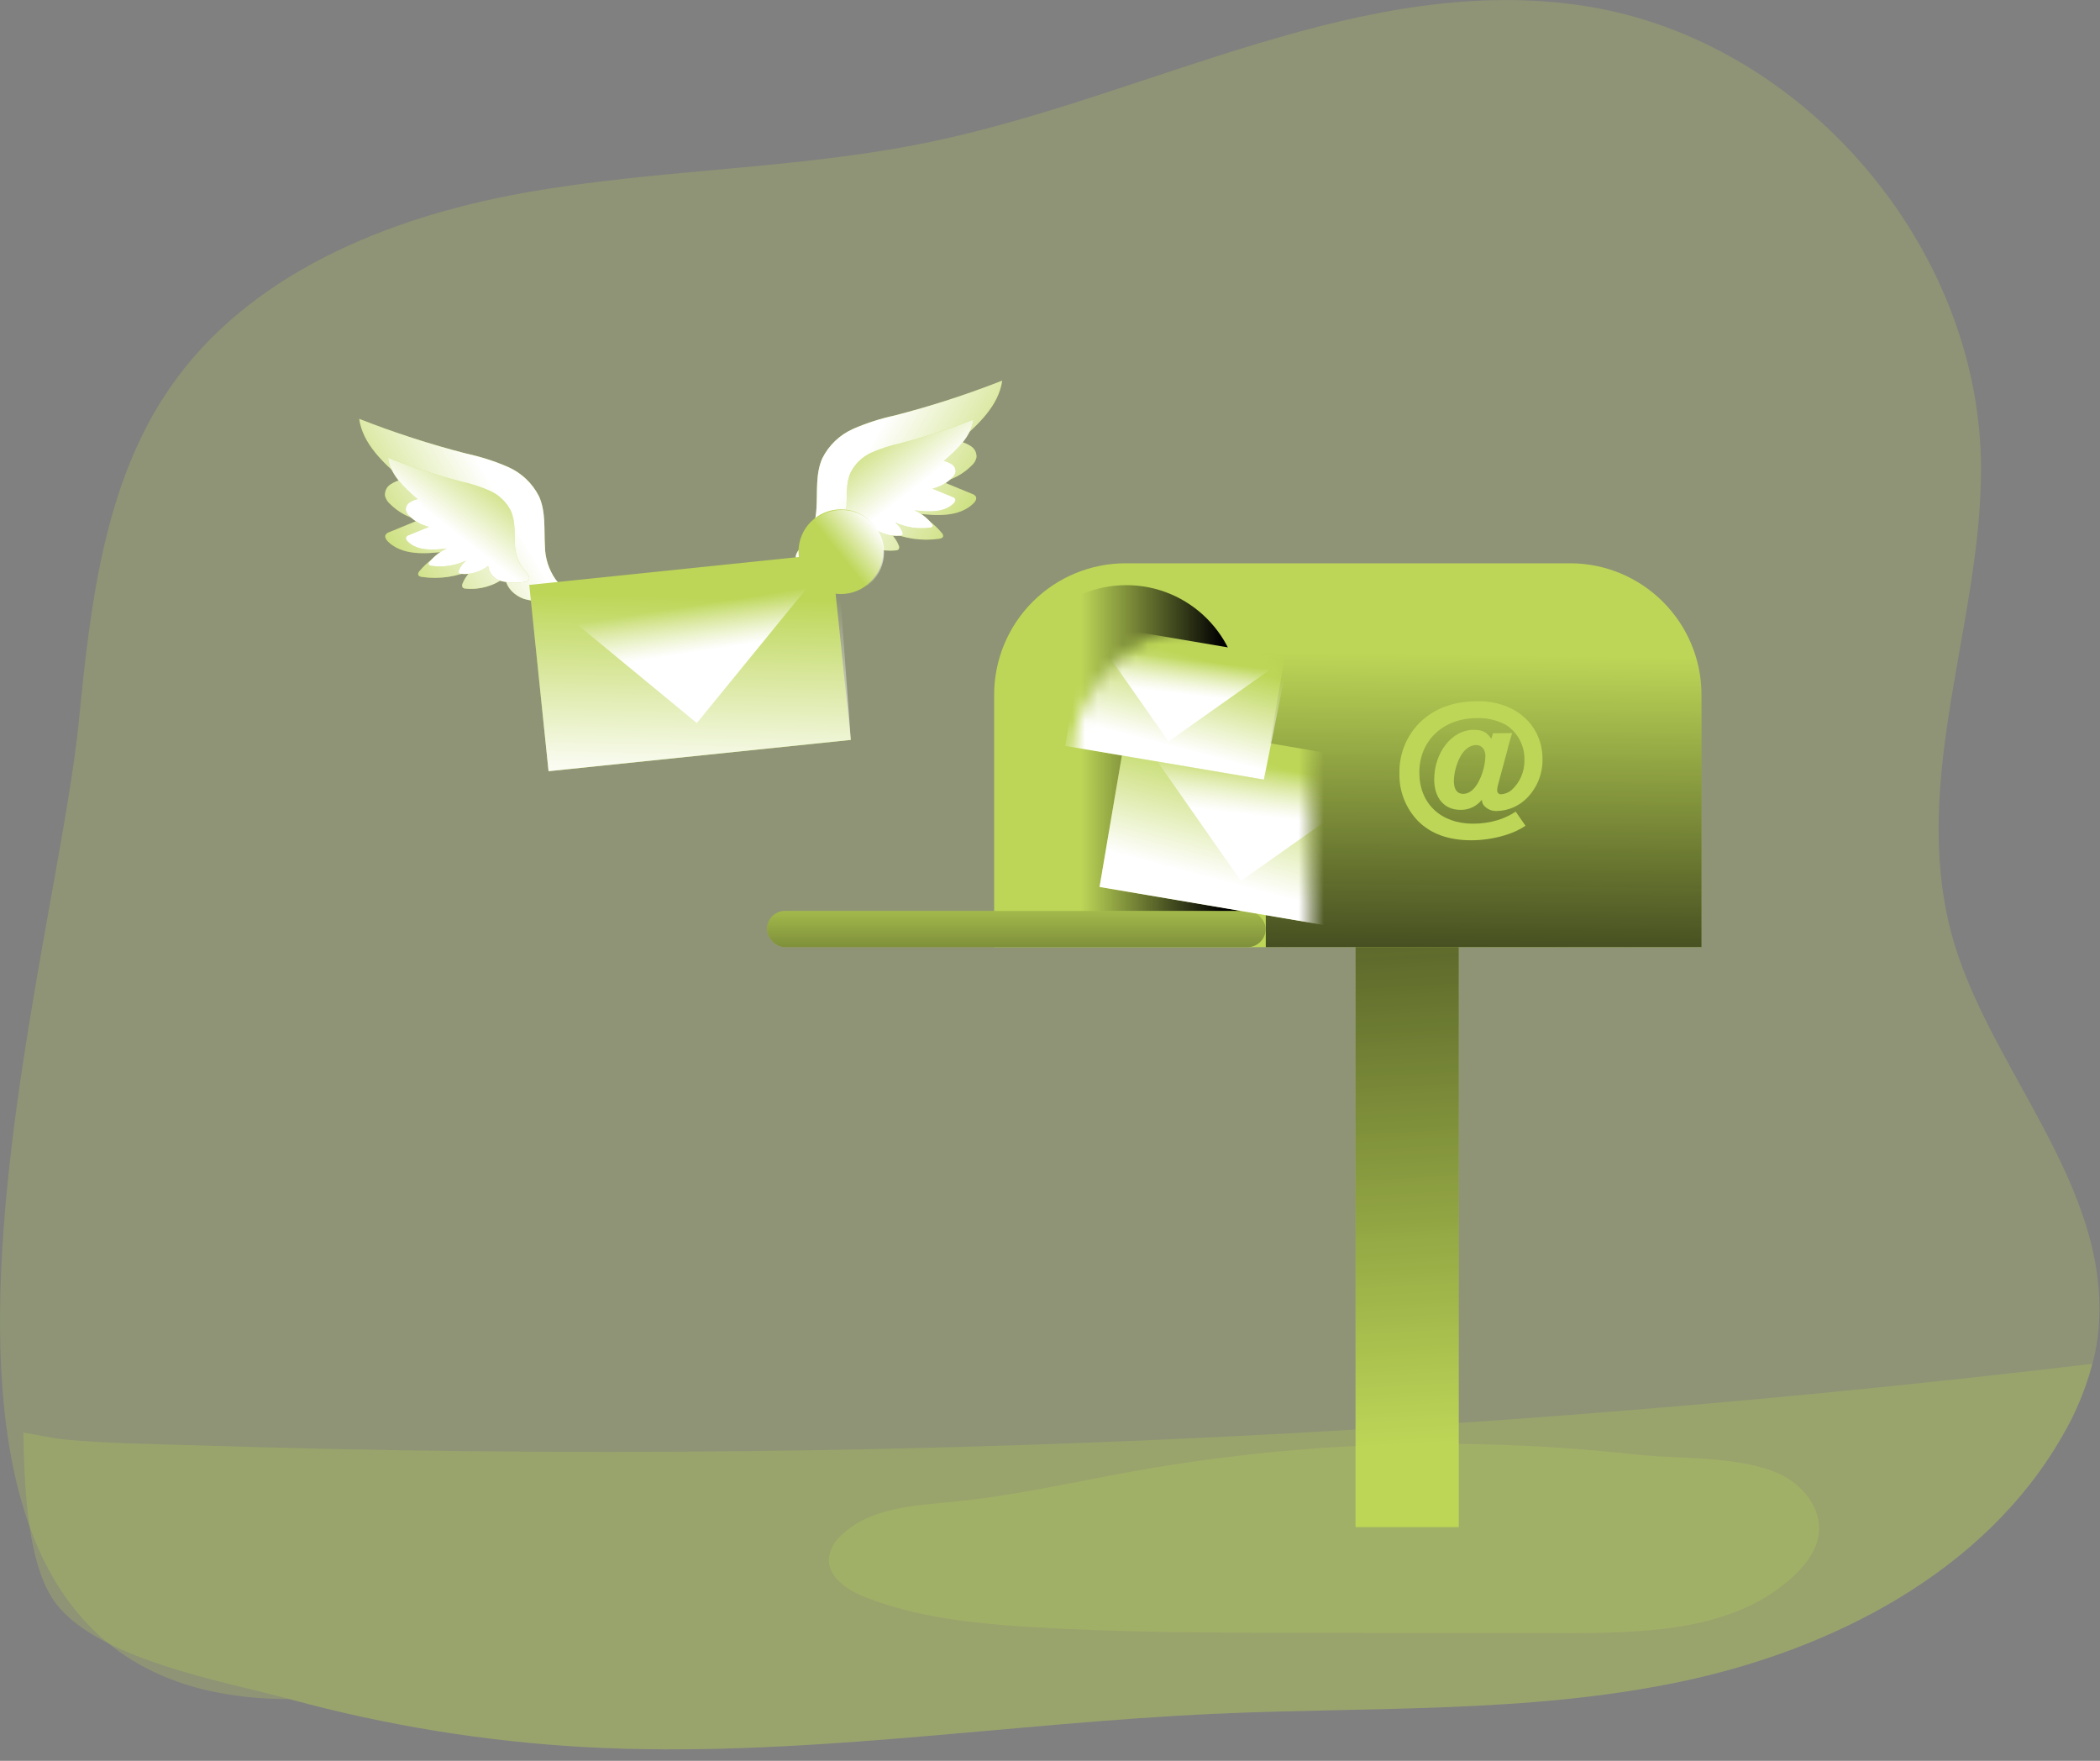 <svg xmlns="http://www.w3.org/2000/svg" xmlns:xlink="http://www.w3.org/1999/xlink" width="167" height="140" viewBox="0 0 167 140">
  <rect x="0" y="0" width="167" height="140" fill="#808080" stroke="none"/>
  <defs>
    <linearGradient id="icon-msg-a" x1="50.068%" x2="48.685%" y1="86.915%" y2="-65.995%">
      <stop offset="0%" stop-color="#010101" stop-opacity="0"/>
      <stop offset="100%" stop-color="#010101"/>
    </linearGradient>
    <linearGradient id="icon-msg-b" x1="30.026%" x2="91.738%" y1="50.039%" y2="50%">
      <stop offset="0%" stop-color="#010101" stop-opacity="0"/>
      <stop offset="100%" stop-color="#010101"/>
    </linearGradient>
    <linearGradient id="icon-msg-c" x1="52.151%" x2="50%" y1="23.849%" y2="143.686%">
      <stop offset="0%" stop-color="#010101" stop-opacity="0"/>
      <stop offset="100%" stop-color="#010101"/>
    </linearGradient>
    <linearGradient id="icon-msg-d" x1="49.49%" x2="49.49%" y1="-69.9%" y2="444.499%">
      <stop offset="0%" stop-color="#010101" stop-opacity="0"/>
      <stop offset="100%" stop-color="#010101"/>
    </linearGradient>
    <linearGradient id="icon-msg-e" x1="-3.287%" x2="68.081%" y1="75.752%" y2="40.106%">
      <stop offset="0%" stop-color="#FFF" stop-opacity="0"/>
      <stop offset="95%" stop-color="#FFF"/>
    </linearGradient>
    <linearGradient id="icon-msg-f" x1="85.418%" x2="40.351%" y1="10.174%" y2="59.43%">
      <stop offset="0%" stop-color="#FFF" stop-opacity="0"/>
      <stop offset="95%" stop-color="#FFF"/>
    </linearGradient>
    <linearGradient id="icon-msg-g" x1="103.284%" x2="31.98%" y1="75.724%" y2="40.124%">
      <stop offset="0%" stop-color="#FFF" stop-opacity="0"/>
      <stop offset="95%" stop-color="#FFF"/>
    </linearGradient>
    <linearGradient id="icon-msg-h" x1="14.593%" x2="59.668%" y1="10.22%" y2="59.415%">
      <stop offset="0%" stop-color="#FFF" stop-opacity="0"/>
      <stop offset="95%" stop-color="#FFF"/>
    </linearGradient>
    <linearGradient id="icon-msg-i" x1="51.023%" x2="47.923%" y1="20.933%" y2="110.543%">
      <stop offset="0%" stop-color="#FFF" stop-opacity="0"/>
      <stop offset="95%" stop-color="#FFF"/>
    </linearGradient>
    <linearGradient id="icon-msg-j" x1="48.168%" x2="55.983%" y1="31.078%" y2="58.58%">
      <stop offset="0%" stop-color="#FFF" stop-opacity="0"/>
      <stop offset="95%" stop-color="#FFF"/>
    </linearGradient>
    <linearGradient id="icon-msg-k" x1="47.521%" x2="92.135%" y1="52.002%" y2="16.206%">
      <stop offset="0%" stop-color="#FFF" stop-opacity="0"/>
      <stop offset="95%" stop-color="#FFF"/>
    </linearGradient>
    <path id="icon-msg-l" d="M0.083,24.738 L21.462,28.649 L21.462,9.045 C21.455,4.047 17.402,0 12.404,0 L12.404,0 C7.399,0 2.586,5.025 2.586,10.027 L0.083,24.738 Z"/>
    <linearGradient id="icon-msg-n" x1="59.618%" x2="38.4%" y1="21.957%" y2="78.445%">
      <stop offset="0%" stop-color="#FFF" stop-opacity="0"/>
      <stop offset="95%" stop-color="#FFF"/>
    </linearGradient>
    <linearGradient id="icon-msg-o" x1="51.396%" x2="45.455%" y1="30.614%" y2="60.786%">
      <stop offset="0%" stop-color="#FFF" stop-opacity="0"/>
      <stop offset="95%" stop-color="#FFF"/>
    </linearGradient>
    <linearGradient id="icon-msg-p" x1="59.627%" x2="38.4%" y1="21.953%" y2="78.459%">
      <stop offset="0%" stop-color="#FFF" stop-opacity="0"/>
      <stop offset="95%" stop-color="#FFF"/>
    </linearGradient>
    <linearGradient id="icon-msg-q" x1="51.388%" x2="45.452%" y1="30.608%" y2="60.793%">
      <stop offset="0%" stop-color="#FFF" stop-opacity="0"/>
      <stop offset="95%" stop-color="#FFF"/>
    </linearGradient>
  </defs>
  <g fill="none" fill-rule="evenodd">
    <path fill="#BDD657" fill-rule="nonzero" d="M166.879,105.769 C166.796,106.67 166.635,107.562 166.397,108.435 C165.864,110.462 165.053,112.406 163.988,114.211 C157.831,124.956 145.77,131.168 133.638,133.709 C121.507,136.25 108.974,135.692 96.596,136.26 C79.873,137.017 63.195,139.824 46.472,138.903 C38.545,138.46 30.687,137.182 23.028,135.092 C-13.906,135.092 4.152,78.692 6.273,57.311 C7.187,48.099 8.259,38.445 13.518,30.824 C19.736,21.812 30.747,17.313 41.522,15.359 C52.296,13.405 63.391,13.505 74.091,11.259 C91.594,7.588 108.512,-2.31 126.172,0.497 C143.498,3.266 157.548,19.748 157.539,37.299 C157.539,49.61 151.953,61.851 155.158,74.111 C157.946,84.76 167.95,94.186 166.879,105.769 Z" opacity=".24"/>
    <path fill="#BDD657" fill-rule="nonzero" d="M166.385,108.435 C165.851,110.462 165.04,112.406 163.975,114.211 C157.818,124.956 145.757,131.168 133.625,133.709 C121.494,136.25 108.962,135.692 96.583,136.26 C79.86,137.017 63.182,139.824 46.459,138.903 C38.537,138.459 30.683,137.181 23.028,135.092 C17.894,133.696 7.287,131.883 4.181,127.112 C2.24,124.144 1.935,118.584 1.855,113.899 C3.016,114.082 4.171,114.358 5.185,114.455 C8.621,114.775 12.099,114.807 15.545,114.913 C22.846,115.146 30.148,115.303 37.453,115.382 C66.544,115.692 95.613,114.736 124.661,112.513 C138.599,111.446 152.507,110.087 166.385,108.435 Z" opacity=".24"/>
    <rect width="8.211" height="50.634" x="107.797" y="70.783" fill="#BDD657" fill-rule="nonzero"/>
    <rect width="8.211" height="50.634" x="107.797" y="70.783" fill="url(#icon-msg-a)" fill-rule="nonzero"/>
    <path fill="#BDD657" fill-rule="nonzero" d="M135.31,55.241 L135.31,75.304 L79.058,75.304 L79.058,55.241 C79.058,52.466 80.162,49.804 82.125,47.843 C84.089,45.881 86.752,44.781 89.527,44.785 L124.841,44.785 C130.618,44.783 135.305,49.463 135.31,55.241 L135.31,55.241 Z"/>
    <path fill="url(#icon-msg-b)" fill-rule="nonzero" d="M89.569,46.524 L89.569,46.524 C94.572,46.524 98.627,50.579 98.627,55.581 L98.627,75.185 L80.512,75.185 L80.512,55.581 C80.512,50.579 84.567,46.524 89.569,46.524 L89.569,46.524 Z"/>
    <path fill="url(#icon-msg-c)" fill-rule="nonzero" d="M135.313,55.238 L135.313,75.301 L100.661,75.301 L100.661,54.064 C99.625,48.516 95.72,45.965 92.505,44.791 L124.847,44.791 C130.621,44.787 135.306,49.464 135.313,55.238 Z"/>
    <rect width="39.657" height="2.878" x="60.994" y="72.426" fill="#BDD657" fill-rule="nonzero" rx="1.439"/>
    <rect width="39.657" height="2.878" x="60.994" y="72.426" fill="url(#icon-msg-d)" fill-rule="nonzero" rx="1.439"/>
    <path fill="#BDD657" fill-rule="nonzero" d="M90.153,116.976 C85.376,117.833 80.633,118.937 75.805,119.405 C72.667,119.71 69.205,119.867 66.933,122.049 C66.39,122.509 66.03,123.149 65.919,123.852 C65.791,125.364 67.366,126.419 68.778,126.971 C72.891,128.598 77.364,129.063 81.782,129.345 C88.976,129.801 96.188,129.811 103.398,129.817 L124.873,129.836 C131.209,129.836 138.246,129.58 142.789,125.155 C143.687,124.279 144.48,123.201 144.634,121.946 C144.884,119.931 143.351,118.032 141.506,117.188 C138.297,115.725 133.507,116.03 130.016,115.642 C125.477,115.141 120.92,114.864 116.344,114.811 C107.565,114.706 98.796,115.432 90.153,116.976 L90.153,116.976 Z" opacity=".24"/>
    <path fill="#BDD657" fill-rule="nonzero" d="M120.252 58.286C120.175 58.543 119.931 59.322 119.883 59.605L119.113 62.448C119.079 62.572 119.062 62.7 119.062 62.829 119.054 62.917 119.085 63.003 119.147 63.065 119.209 63.127 119.296 63.158 119.383 63.15 119.679 63.13 119.962 63.018 120.191 62.829 120.876 62.215 121.255 61.33 121.228 60.41 121.255 59.29 120.697 58.237 119.755 57.632 119.052 57.253 118.262 57.067 117.464 57.093 114.763 57.093 112.87 58.886 112.87 61.421 112.87 63.879 114.57 65.489 117.143 65.489 117.806 65.489 118.465 65.394 119.1 65.207 119.609 65.052 120.092 64.824 120.535 64.53L121.314 65.656C120.819 65.981 120.278 66.23 119.71 66.397 118.831 66.669 117.916 66.807 116.996 66.808 115.192 66.808 113.787 66.295 112.773 65.284 111.791 64.272 111.256 62.908 111.288 61.498 111.25 60.01 111.813 58.57 112.85 57.503 114.028 56.326 115.574 55.748 117.56 55.748 120.541 55.748 122.665 57.673 122.665 60.343 122.688 61.493 122.25 62.604 121.449 63.429 120.82 64.08 119.96 64.457 119.056 64.479 118.628 64.509 118.213 64.321 117.955 63.978 117.887 63.857 117.848 63.722 117.843 63.583 117.432 64.11 116.794 64.409 116.126 64.389 114.859 64.389 114.053 63.442 114.053 61.982 114.053 59.82 115.475 58.026 117.175 58.026 117.891 58.026 118.25 58.206 118.597 58.745L118.725 58.296 120.252 58.286zM117.615 62.088C117.924 61.476 118.098 60.804 118.125 60.118 118.125 59.592 117.83 59.236 117.384 59.236 116.938 59.236 116.45 59.557 116.129 60.157 115.814 60.751 115.639 61.409 115.616 62.082 115.616 62.759 115.873 63.118 116.36 63.118 116.848 63.118 117.294 62.74 117.615 62.088zM43.334 43.421C43.257 42.086 43.415 40.687 42.866 39.468 42.342 38.428 41.474 37.602 40.408 37.132 39.349 36.67 38.246 36.315 37.116 36.073 34.212 35.326 31.356 34.401 28.566 33.304 28.848 35.3 30.491 36.795 32.002 38.117 31.659 38.192 31.333 38.329 31.039 38.522 30.745 38.723 30.583 39.068 30.616 39.423 30.681 39.672 30.82 39.896 31.014 40.065 31.645 40.695 32.438 41.139 33.304 41.348L30.953 42.311C30.839 42.344 30.74 42.414 30.67 42.51 30.568 42.693 30.706 42.914 30.856 43.062 31.986 44.165 33.792 44.05 35.348 43.861 34.582 44.226 33.904 44.753 33.362 45.407 33.285 45.479 33.244 45.584 33.253 45.689 33.288 45.815 33.439 45.856 33.574 45.875 34.956 46.069 36.365 45.858 37.63 45.269 37.258 45.563 36.968 45.947 36.789 46.386 36.735 46.486 36.735 46.606 36.789 46.707 36.854 46.766 36.938 46.8 37.026 46.8 38.158 46.91 39.288 46.584 40.187 45.888 40.225 46.697 40.912 47.358 41.679 47.621 42.461 47.833 43.278 47.886 44.082 47.778 45.686 47.666 44.724 46.742 44.175 46.058 43.636 45.284 43.343 44.365 43.334 43.421z"/>
    <path fill="url(#icon-msg-e)" fill-rule="nonzero" d="M43.334,43.421 C43.257,42.086 43.415,40.687 42.866,39.468 C42.342,38.428 41.474,37.602 40.408,37.132 C39.349,36.67 38.246,36.315 37.116,36.073 C34.212,35.326 31.356,34.401 28.566,33.304 C28.848,35.3 30.491,36.795 32.002,38.117 C31.659,38.192 31.333,38.329 31.039,38.522 C30.745,38.723 30.583,39.068 30.616,39.423 C30.681,39.672 30.82,39.896 31.014,40.065 C31.645,40.695 32.438,41.139 33.304,41.348 L30.953,42.311 C30.839,42.344 30.74,42.414 30.67,42.51 C30.568,42.693 30.706,42.914 30.856,43.062 C31.986,44.165 33.792,44.05 35.348,43.861 C34.582,44.226 33.904,44.753 33.362,45.407 C33.285,45.479 33.244,45.584 33.253,45.689 C33.288,45.815 33.439,45.856 33.574,45.875 C34.956,46.069 36.365,45.858 37.63,45.269 C37.258,45.563 36.968,45.947 36.789,46.386 C36.735,46.486 36.735,46.606 36.789,46.707 C36.854,46.766 36.938,46.8 37.026,46.8 C38.158,46.91 39.288,46.584 40.187,45.888 C40.225,46.697 40.912,47.358 41.679,47.621 C42.461,47.833 43.278,47.886 44.082,47.778 C45.686,47.666 44.724,46.742 44.175,46.058 C43.636,45.284 43.343,44.365 43.334,43.421 Z"/>
    <path fill="#BDD657" fill-rule="nonzero" d="M40.947,43.318 C40.896,42.407 41.002,41.451 40.626,40.62 C40.27,39.906 39.675,39.338 38.945,39.016 C38.222,38.7 37.47,38.458 36.699,38.291 C34.714,37.781 32.763,37.149 30.856,36.398 C31.046,37.761 32.159,38.781 33.202,39.68 C32.973,39.734 32.756,39.829 32.56,39.959 C32.359,40.096 32.248,40.332 32.271,40.575 C32.315,40.744 32.409,40.897 32.541,41.011 C32.973,41.441 33.515,41.745 34.107,41.891 L32.502,42.551 C32.423,42.574 32.355,42.623 32.307,42.689 C32.236,42.815 32.332,42.965 32.435,43.065 C33.208,43.822 34.444,43.742 35.515,43.61 C34.992,43.861 34.528,44.222 34.158,44.669 C34.105,44.718 34.077,44.789 34.084,44.862 C34.107,44.945 34.209,44.974 34.296,44.987 C35.241,45.121 36.204,44.978 37.068,44.573 C36.815,44.774 36.617,45.037 36.494,45.336 C36.465,45.41 36.439,45.503 36.494,45.564 C36.537,45.605 36.595,45.627 36.654,45.625 C37.428,45.702 38.201,45.481 38.817,45.006 C38.889,45.568 39.289,46.032 39.834,46.187 C40.369,46.331 40.927,46.368 41.477,46.296 C42.584,46.219 41.91,45.587 41.541,45.118 C41.166,44.592 40.959,43.964 40.947,43.318 Z"/>
    <path fill="url(#icon-msg-f)" fill-rule="nonzero" d="M40.947,43.318 C40.896,42.407 41.002,41.451 40.626,40.62 C40.27,39.906 39.675,39.338 38.945,39.016 C38.222,38.7 37.47,38.458 36.699,38.291 C34.714,37.781 32.763,37.149 30.856,36.398 C31.046,37.761 32.159,38.781 33.202,39.68 C32.973,39.734 32.756,39.829 32.56,39.959 C32.359,40.096 32.248,40.332 32.271,40.575 C32.315,40.744 32.409,40.897 32.541,41.011 C32.973,41.441 33.515,41.745 34.107,41.891 L32.502,42.551 C32.423,42.574 32.355,42.623 32.307,42.689 C32.236,42.815 32.332,42.965 32.435,43.065 C33.208,43.822 34.444,43.742 35.515,43.61 C34.992,43.861 34.528,44.222 34.158,44.669 C34.105,44.718 34.077,44.789 34.084,44.862 C34.107,44.945 34.209,44.974 34.296,44.987 C35.241,45.121 36.204,44.978 37.068,44.573 C36.815,44.774 36.617,45.037 36.494,45.336 C36.465,45.41 36.439,45.503 36.494,45.564 C36.537,45.605 36.595,45.627 36.654,45.625 C37.428,45.702 38.201,45.481 38.817,45.006 C38.889,45.568 39.289,46.032 39.834,46.187 C40.369,46.331 40.927,46.368 41.477,46.296 C42.584,46.219 41.91,45.587 41.541,45.118 C41.166,44.592 40.959,43.964 40.947,43.318 Z"/>
    <path fill="#BDD657" fill-rule="nonzero" d="M64.931,40.386 C65.008,39.051 64.851,37.652 65.396,36.433 C65.92,35.391 66.79,34.564 67.857,34.094 C68.917,33.633 70.019,33.278 71.149,33.035 C74.052,32.288 76.907,31.363 79.697,30.266 C79.417,32.259 77.787,33.754 76.263,35.079 C76.607,35.154 76.933,35.292 77.226,35.486 C77.523,35.684 77.686,36.03 77.65,36.385 C77.588,36.634 77.45,36.859 77.255,37.026 C76.623,37.655 75.83,38.099 74.964,38.31 L77.313,39.272 C77.428,39.306 77.528,39.377 77.598,39.474 C77.701,39.657 77.56,39.879 77.412,40.023 C76.279,41.13 74.473,41.015 72.904,40.822 C73.67,41.189 74.348,41.718 74.89,42.372 C74.97,42.442 75.01,42.548 74.996,42.654 C74.964,42.776 74.813,42.818 74.675,42.837 C73.293,43.031 71.885,42.822 70.62,42.234 C70.993,42.527 71.284,42.911 71.463,43.35 C71.521,43.45 71.521,43.572 71.463,43.671 C71.4,43.733 71.314,43.765 71.226,43.761 C70.095,43.872 68.965,43.547 68.066,42.853 C68.03,43.662 67.341,44.323 66.577,44.586 C65.794,44.794 64.977,44.847 64.174,44.74 C62.55,44.631 63.532,43.703 64.081,43.02 C64.674,42.288 64.876,41.297 64.931,40.386 Z"/>
    <path fill="url(#icon-msg-g)" fill-rule="nonzero" d="M64.931,40.386 C65.008,39.051 64.851,37.652 65.396,36.433 C65.92,35.391 66.79,34.564 67.857,34.094 C68.917,33.633 70.019,33.278 71.149,33.035 C74.052,32.288 76.907,31.363 79.697,30.266 C79.417,32.259 77.787,33.754 76.263,35.079 C76.607,35.154 76.933,35.292 77.226,35.486 C77.523,35.684 77.686,36.03 77.65,36.385 C77.588,36.634 77.45,36.859 77.255,37.026 C76.623,37.655 75.83,38.099 74.964,38.31 L77.313,39.272 C77.428,39.306 77.528,39.377 77.598,39.474 C77.701,39.657 77.56,39.879 77.412,40.023 C76.279,41.13 74.473,41.015 72.904,40.822 C73.67,41.189 74.348,41.718 74.89,42.372 C74.97,42.442 75.01,42.548 74.996,42.654 C74.964,42.776 74.813,42.818 74.675,42.837 C73.293,43.031 71.885,42.822 70.62,42.234 C70.993,42.527 71.284,42.911 71.463,43.35 C71.521,43.45 71.521,43.572 71.463,43.671 C71.4,43.733 71.314,43.765 71.226,43.761 C70.095,43.872 68.965,43.547 68.066,42.853 C68.03,43.662 67.341,44.323 66.577,44.586 C65.794,44.794 64.977,44.847 64.174,44.74 C62.55,44.631 63.532,43.703 64.081,43.02 C64.674,42.288 64.876,41.297 64.931,40.386 Z"/>
    <path fill="#BDD657" fill-rule="nonzero" d="M67.318,40.283 C67.369,39.372 67.264,38.416 67.639,37.581 C67.996,36.868 68.591,36.301 69.32,35.977 C70.043,35.663 70.795,35.421 71.566,35.255 C73.55,34.742 75.502,34.109 77.409,33.359 C77.216,34.723 76.103,35.746 75.06,36.645 C75.289,36.697 75.506,36.791 75.702,36.921 C75.904,37.058 76.015,37.293 75.994,37.537 C75.95,37.707 75.854,37.861 75.721,37.976 C75.29,38.406 74.748,38.709 74.155,38.852 L75.76,39.516 C75.837,39.538 75.906,39.585 75.952,39.651 C76.023,39.776 75.927,39.93 75.827,40.03 C75.054,40.784 73.819,40.703 72.747,40.575 C73.27,40.825 73.732,41.186 74.101,41.634 C74.156,41.682 74.184,41.754 74.175,41.826 C74.152,41.91 74.05,41.939 73.963,41.951 C73.018,42.084 72.055,41.94 71.191,41.538 C71.446,41.738 71.645,42.001 71.768,42.301 C71.807,42.371 71.807,42.456 71.768,42.526 C71.725,42.568 71.666,42.591 71.605,42.59 C70.832,42.664 70.06,42.442 69.445,41.968 C69.372,42.529 68.973,42.994 68.428,43.151 C67.892,43.296 67.332,43.332 66.782,43.257 C65.675,43.184 66.352,42.548 66.721,42.083 C67.095,41.556 67.303,40.929 67.318,40.283 L67.318,40.283 Z"/>
    <path fill="url(#icon-msg-h)" fill-rule="nonzero" d="M67.318,40.283 C67.369,39.372 67.264,38.416 67.639,37.581 C67.996,36.868 68.591,36.301 69.32,35.977 C70.043,35.663 70.795,35.421 71.566,35.255 C73.55,34.742 75.502,34.109 77.409,33.359 C77.216,34.723 76.103,35.746 75.06,36.645 C75.289,36.697 75.506,36.791 75.702,36.921 C75.904,37.058 76.015,37.293 75.994,37.537 C75.95,37.707 75.854,37.861 75.721,37.976 C75.29,38.406 74.748,38.709 74.155,38.852 L75.76,39.516 C75.837,39.538 75.906,39.585 75.952,39.651 C76.023,39.776 75.927,39.93 75.827,40.03 C75.054,40.784 73.819,40.703 72.747,40.575 C73.27,40.825 73.732,41.186 74.101,41.634 C74.156,41.682 74.184,41.754 74.175,41.826 C74.152,41.91 74.05,41.939 73.963,41.951 C73.018,42.084 72.055,41.94 71.191,41.538 C71.446,41.738 71.645,42.001 71.768,42.301 C71.807,42.371 71.807,42.456 71.768,42.526 C71.725,42.568 71.666,42.591 71.605,42.59 C70.832,42.664 70.06,42.442 69.445,41.968 C69.372,42.529 68.973,42.994 68.428,43.151 C67.892,43.296 67.332,43.332 66.782,43.257 C65.675,43.184 66.352,42.548 66.721,42.083 C67.095,41.556 67.303,40.929 67.318,40.283 L67.318,40.283 Z"/>
    <rect width="24.163" height="14.894" x="42.792" y="45.221" fill="#BDD657" fill-rule="nonzero" transform="rotate(-5.91 54.874 52.668)"/>
    <polygon fill="url(#icon-msg-i)" fill-rule="nonzero" points="67.658 58.828 43.623 61.315 42.089 46.501 66.564 43.777"/>
    <polygon fill="url(#icon-msg-j)" fill-rule="nonzero" points="42.089 46.501 55.414 57.49 66.237 44.223"/>
    <circle cx="66.866" cy="43.864" r="3.366" fill="#BDD657" fill-rule="nonzero"/>
    <circle cx="66.933" cy="43.909" r="3.366" fill="url(#icon-msg-k)" fill-rule="nonzero"/>
    <g transform="translate(82.78 49.732)">
      <mask id="icon-msg-m" fill="#fff">
        <use xlink:href="#icon-msg-l"/>
      </mask>
      <g fill-rule="nonzero" mask="url(#icon-msg-m)">
        <g transform="translate(1.925 -.32)">
          <rect width="21.933" height="13.521" x="3.719" y="9.511" fill="#BDD657" transform="rotate(9.62 14.686 16.272)"/>
          <polygon fill="url(#icon-msg-n)" points="24.362 24.776 2.734 21.109 4.996 7.781 27.064 11.345"/>
          <polygon fill="url(#icon-msg-o)" points="4.996 7.781 13.976 20.631 26.669 11.657"/>
          <rect width="16.023" height="9.879" x=".72" y="1.418" fill="#BDD657" transform="rotate(9.62 8.732 6.357)"/>
          <polygon fill="url(#icon-msg-p)" points="15.802 12.571 .003 9.892 1.656 .154 17.775 2.759"/>
          <polygon fill="url(#icon-msg-q)" points="1.656 .154 8.217 9.542 17.486 2.987"/>
        </g>
      </g>
    </g>
  </g>
</svg>
